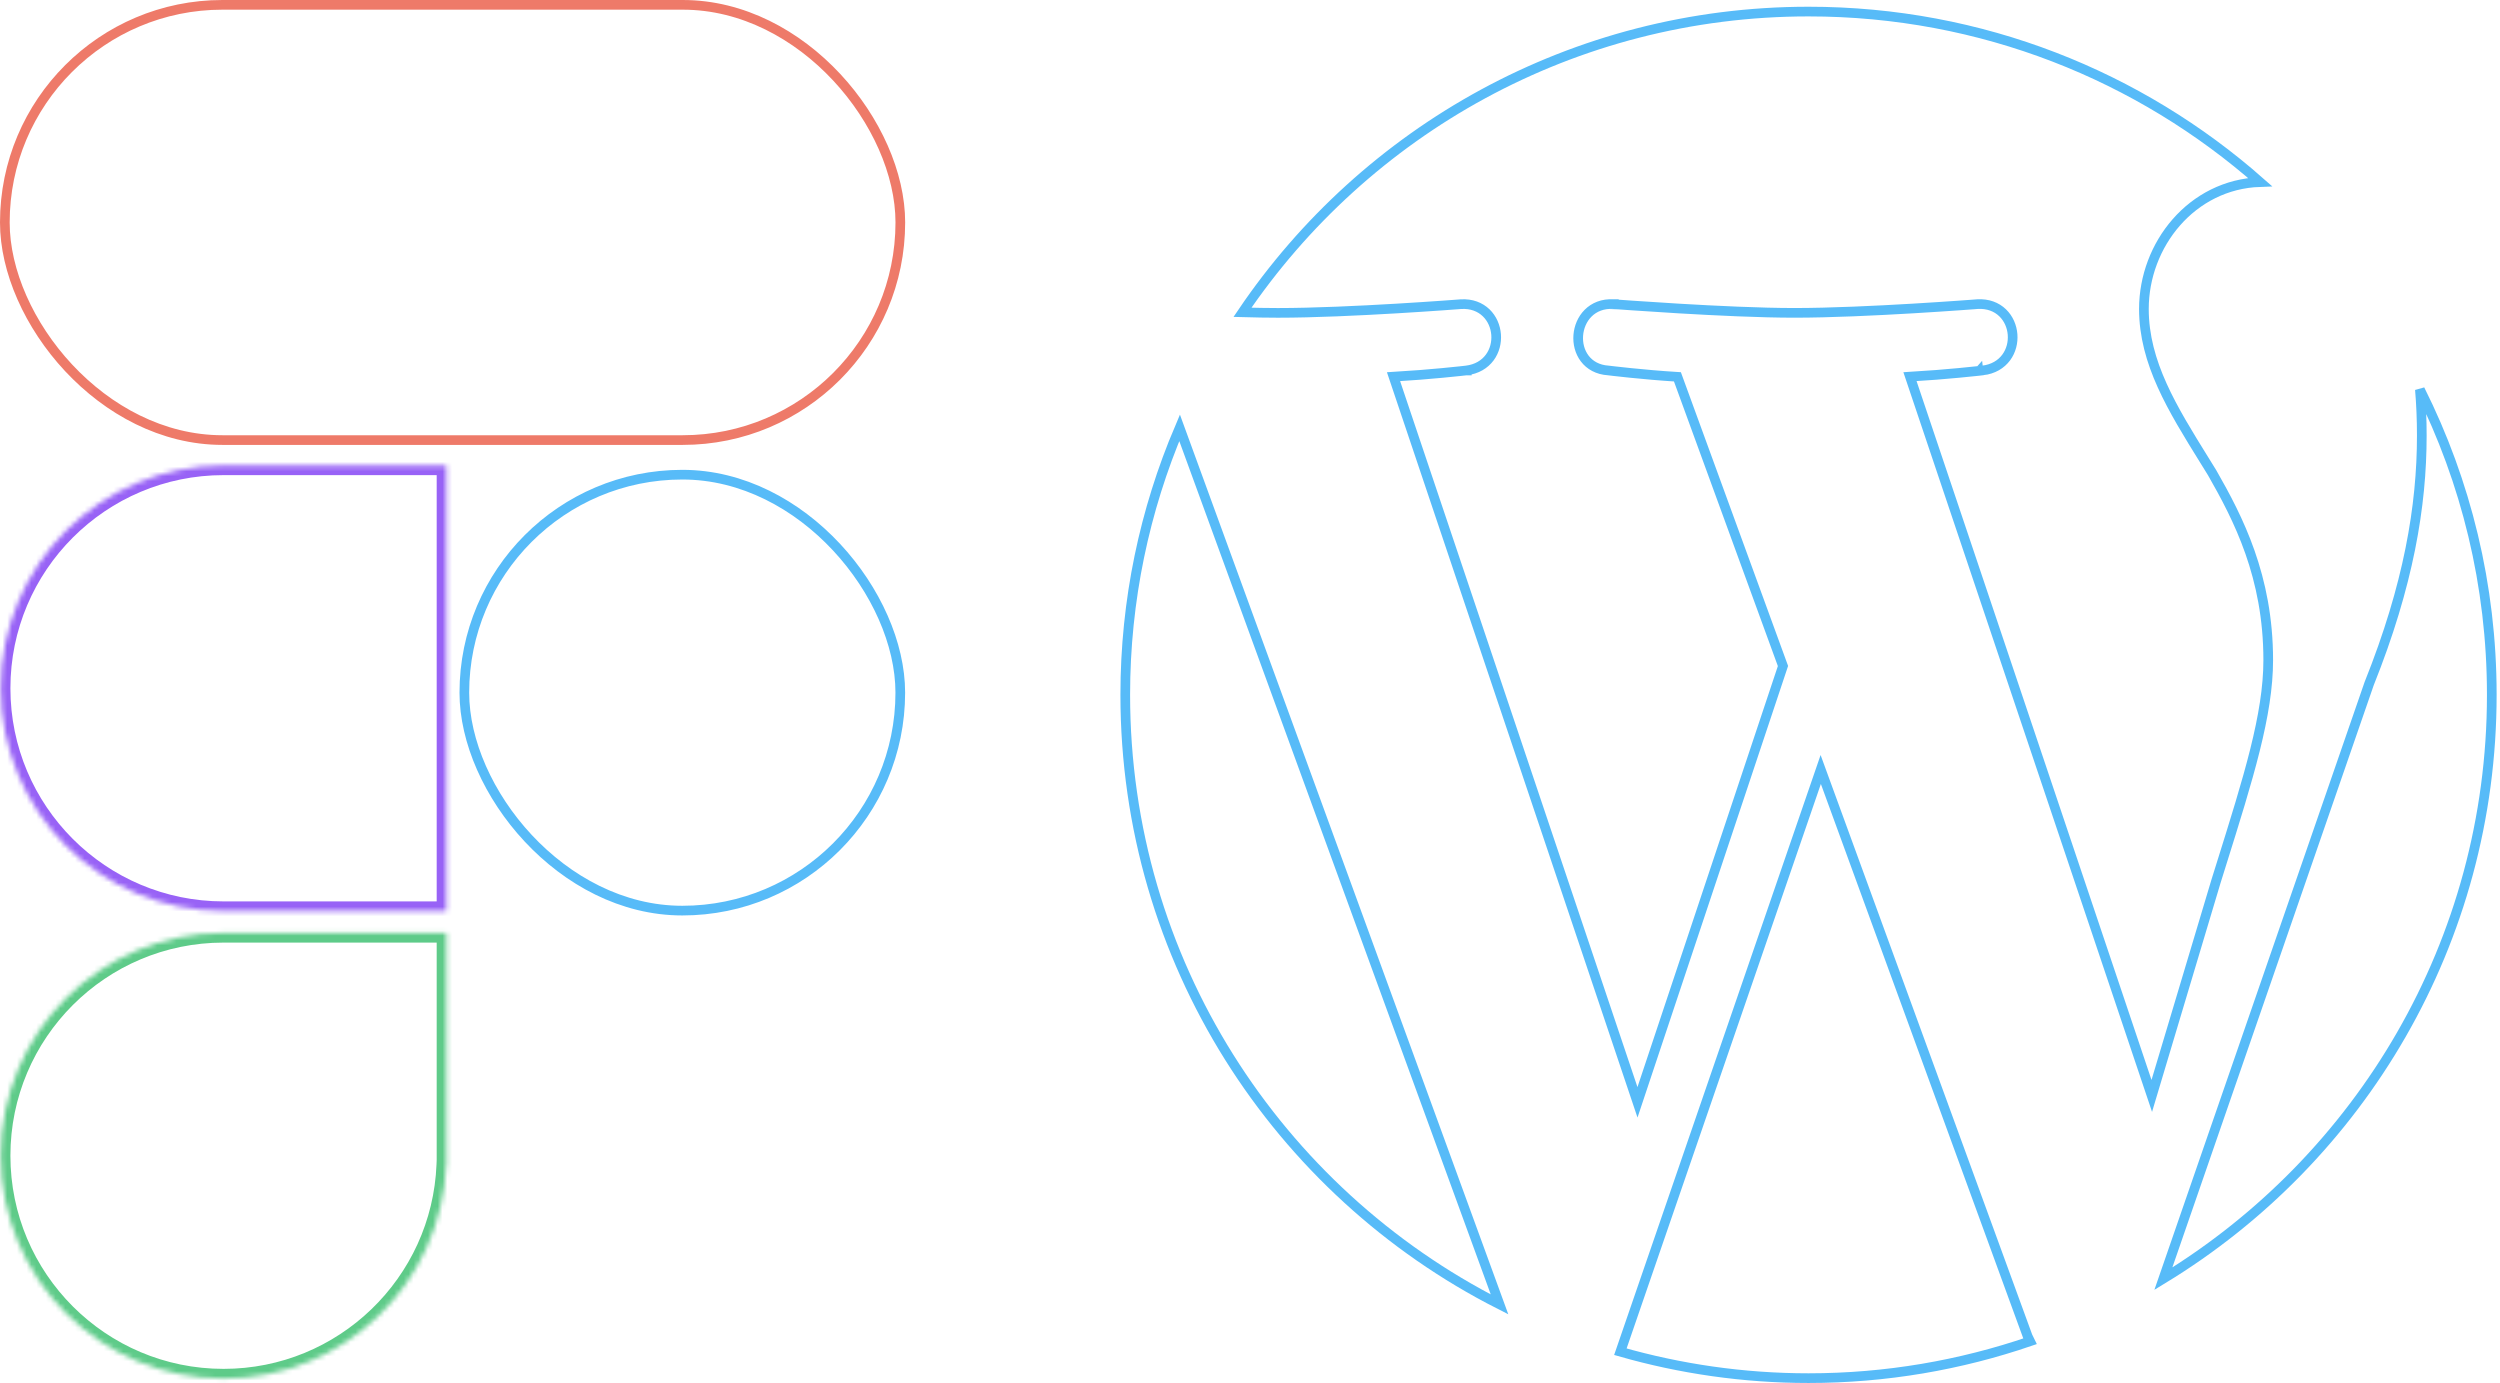 <svg width="517" height="286" viewBox="0 0 517 286" fill="none" xmlns="http://www.w3.org/2000/svg">
<path d="M310.105 269.75C264.18 246.417 232.703 198.73 232.703 143.69C232.703 124.088 236.725 105.437 243.941 88.469L310.105 269.75Z" stroke="#57BBF8" stroke-width="2"/>
<path d="M467.381 37.65C453.227 38.146 443.36 50.629 443.36 63.893C443.36 75.007 449.271 84.539 455.789 95.049C456.347 95.949 456.91 96.857 457.474 97.773C462.865 107.207 469.07 119.196 469.07 136.509C469.07 147.779 464.994 160.786 459.376 178.717C459.017 179.862 458.652 181.027 458.282 182.212L458.278 182.224L444.987 226.639L394.983 77.897C398.794 77.675 402.363 77.374 405.065 77.12C406.571 76.978 407.808 76.85 408.67 76.757C409.101 76.711 409.438 76.674 409.667 76.648C409.782 76.635 409.87 76.625 409.929 76.618L409.997 76.61L410.014 76.608L410.019 76.608L410.02 76.608L410.02 76.608C410.02 76.608 410.021 76.608 409.904 75.614L410.021 76.608L410.021 76.608C412.199 76.35 413.833 75.34 414.878 73.933C415.91 72.541 416.328 70.816 416.198 69.165C416.068 67.514 415.385 65.882 414.145 64.686C412.889 63.475 411.115 62.766 408.933 62.894L408.923 62.895L408.913 62.896L408.991 63.893C408.913 62.896 408.913 62.896 408.913 62.896L408.912 62.896L408.909 62.896L408.897 62.897L408.847 62.901L408.652 62.916C408.481 62.929 408.226 62.948 407.897 62.973C407.24 63.022 406.283 63.093 405.088 63.177C402.698 63.346 399.356 63.572 395.551 63.797C387.933 64.249 378.477 64.699 371.067 64.699C364.107 64.699 354.761 64.249 347.141 63.797C343.334 63.572 339.963 63.346 337.544 63.177C336.334 63.093 335.363 63.022 334.694 62.973C334.36 62.948 334.101 62.929 333.926 62.916L333.727 62.901L333.677 62.897L333.664 62.896L333.661 62.896L333.66 62.896C333.66 62.895 333.66 62.895 333.584 63.893L333.66 62.895L333.651 62.895L333.642 62.894C331.448 62.765 329.673 63.513 328.423 64.763C327.19 65.995 326.514 67.666 326.386 69.339C326.258 71.011 326.672 72.756 327.714 74.133C328.768 75.526 330.414 76.474 332.593 76.611L332.646 76.617C332.702 76.624 332.785 76.634 332.892 76.647C333.107 76.673 333.422 76.71 333.824 76.757C334.628 76.849 335.779 76.977 337.171 77.119C339.794 77.387 343.275 77.705 346.892 77.93L368.719 137.731L338.632 227.965L288.182 77.902C292 77.68 295.569 77.38 298.27 77.125C299.774 76.983 301.01 76.855 301.871 76.763C302.301 76.717 302.638 76.679 302.867 76.653C302.948 76.644 303.016 76.636 303.07 76.63C303.092 76.628 303.111 76.626 303.128 76.624L303.196 76.616L303.213 76.614L303.218 76.613L303.219 76.613L303.219 76.613C303.219 76.613 303.219 76.613 303.103 75.62L303.219 76.613L303.22 76.613C305.397 76.355 307.03 75.346 308.075 73.938C309.107 72.547 309.524 70.822 309.393 69.17C309.263 67.52 308.58 65.887 307.341 64.692C306.085 63.48 304.313 62.771 302.131 62.9L302.122 62.9L302.112 62.901L302.19 63.898C302.112 62.901 302.112 62.901 302.112 62.901L302.111 62.901L302.108 62.901L302.096 62.902L302.046 62.906L301.851 62.921C301.679 62.934 301.425 62.954 301.096 62.978C300.438 63.028 299.482 63.098 298.287 63.183C295.897 63.352 292.556 63.577 288.75 63.803C281.133 64.254 271.677 64.704 264.265 64.704C262.093 64.704 259.602 64.657 256.943 64.585C282.347 27.06 325.287 2.393 374.005 2.393C409.804 2.393 442.483 15.709 467.381 37.65Z" stroke="#57BBF8" stroke-width="2"/>
<path d="M419.308 276.316L419.314 276.332L419.32 276.348C419.466 276.708 419.625 277.052 419.795 277.383C405.429 282.3 390.038 285 374.005 285C360.501 285 347.455 283.071 335.093 279.535L376.529 159.129L419.308 276.316Z" stroke="#57BBF8" stroke-width="2"/>
<path d="M500.828 90.049C500.828 86.744 500.691 83.584 500.437 80.559C509.951 99.56 515.304 121 515.302 143.692C515.302 194.843 488.096 239.625 447.381 264.432L489.945 141.369C498.105 120.974 500.828 104.622 500.828 90.049Z" stroke="#57BBF8" stroke-width="2"/>
<mask id="path-5-inside-1" fill="white">
<path fill-rule="evenodd" clip-rule="evenodd" d="M92.307 192.927H46.23V192.928C46.23 192.928 46.229 192.928 46.229 192.928C20.782 192.928 0.152 213.557 0.152 239.005C0.152 264.452 20.782 285.082 46.229 285.082C71.06 285.082 91.303 265.441 92.27 240.847H92.307V192.927Z"/>
</mask>
<path d="M46.23 192.927V190.927H44.23V192.927H46.23ZM92.307 192.927H94.307V190.927H92.307V192.927ZM46.23 192.928L46.23 194.928L48.23 194.928V192.928H46.23ZM92.27 240.847V238.847H90.347L90.272 240.769L92.27 240.847ZM92.307 240.847V242.847H94.307V240.847H92.307ZM46.23 194.927H92.307V190.927H46.23V194.927ZM48.23 192.928V192.927H44.23V192.928H48.23ZM46.229 194.928C46.229 194.928 46.23 194.928 46.23 194.928L46.23 190.928C46.23 190.928 46.229 190.928 46.229 190.928V194.928ZM2.152 239.005C2.152 214.662 21.886 194.928 46.229 194.928V190.928C19.677 190.928 -1.848 212.453 -1.848 239.005H2.152ZM46.229 283.082C21.886 283.082 2.152 263.348 2.152 239.005H-1.848C-1.848 265.557 19.677 287.082 46.229 287.082V283.082ZM90.272 240.769C89.347 264.293 69.982 283.082 46.229 283.082V287.082C72.138 287.082 93.26 266.588 94.269 240.926L90.272 240.769ZM92.307 238.847H92.27V242.847H92.307V238.847ZM90.307 192.927V240.847H94.307V192.927H90.307Z" fill="#5ECB89" mask="url(#path-5-inside-1)"/>
<mask id="path-7-inside-2" fill="white">
<path fill-rule="evenodd" clip-rule="evenodd" d="M92.307 96.256H46.229C20.782 96.256 0.152 116.885 0.152 142.333C0.152 167.78 20.782 188.41 46.229 188.41H92.307V96.256Z"/>
</mask>
<path d="M92.307 96.256H94.307V94.256H92.307V96.256ZM92.307 188.41V190.41H94.307V188.41H92.307ZM46.229 98.256H92.307V94.256H46.229V98.256ZM2.152 142.333C2.152 117.99 21.886 98.256 46.229 98.256V94.256C19.677 94.256 -1.848 115.78 -1.848 142.333H2.152ZM46.229 186.41C21.886 186.41 2.152 166.676 2.152 142.333H-1.848C-1.848 168.885 19.677 190.41 46.229 190.41V186.41ZM92.307 186.41H46.229V190.41H92.307V186.41ZM94.307 188.41V96.256H90.307V188.41H94.307Z" fill="#9862F6" mask="url(#path-7-inside-2)"/>
<rect x="96.026" y="98.162" width="90.154" height="90.154" rx="45.077" stroke="#57BBF8" stroke-width="2"/>
<rect x="1" y="1" width="185.188" height="90.007" rx="45.004" stroke="#EE7A69" stroke-width="2"/>
</svg>
